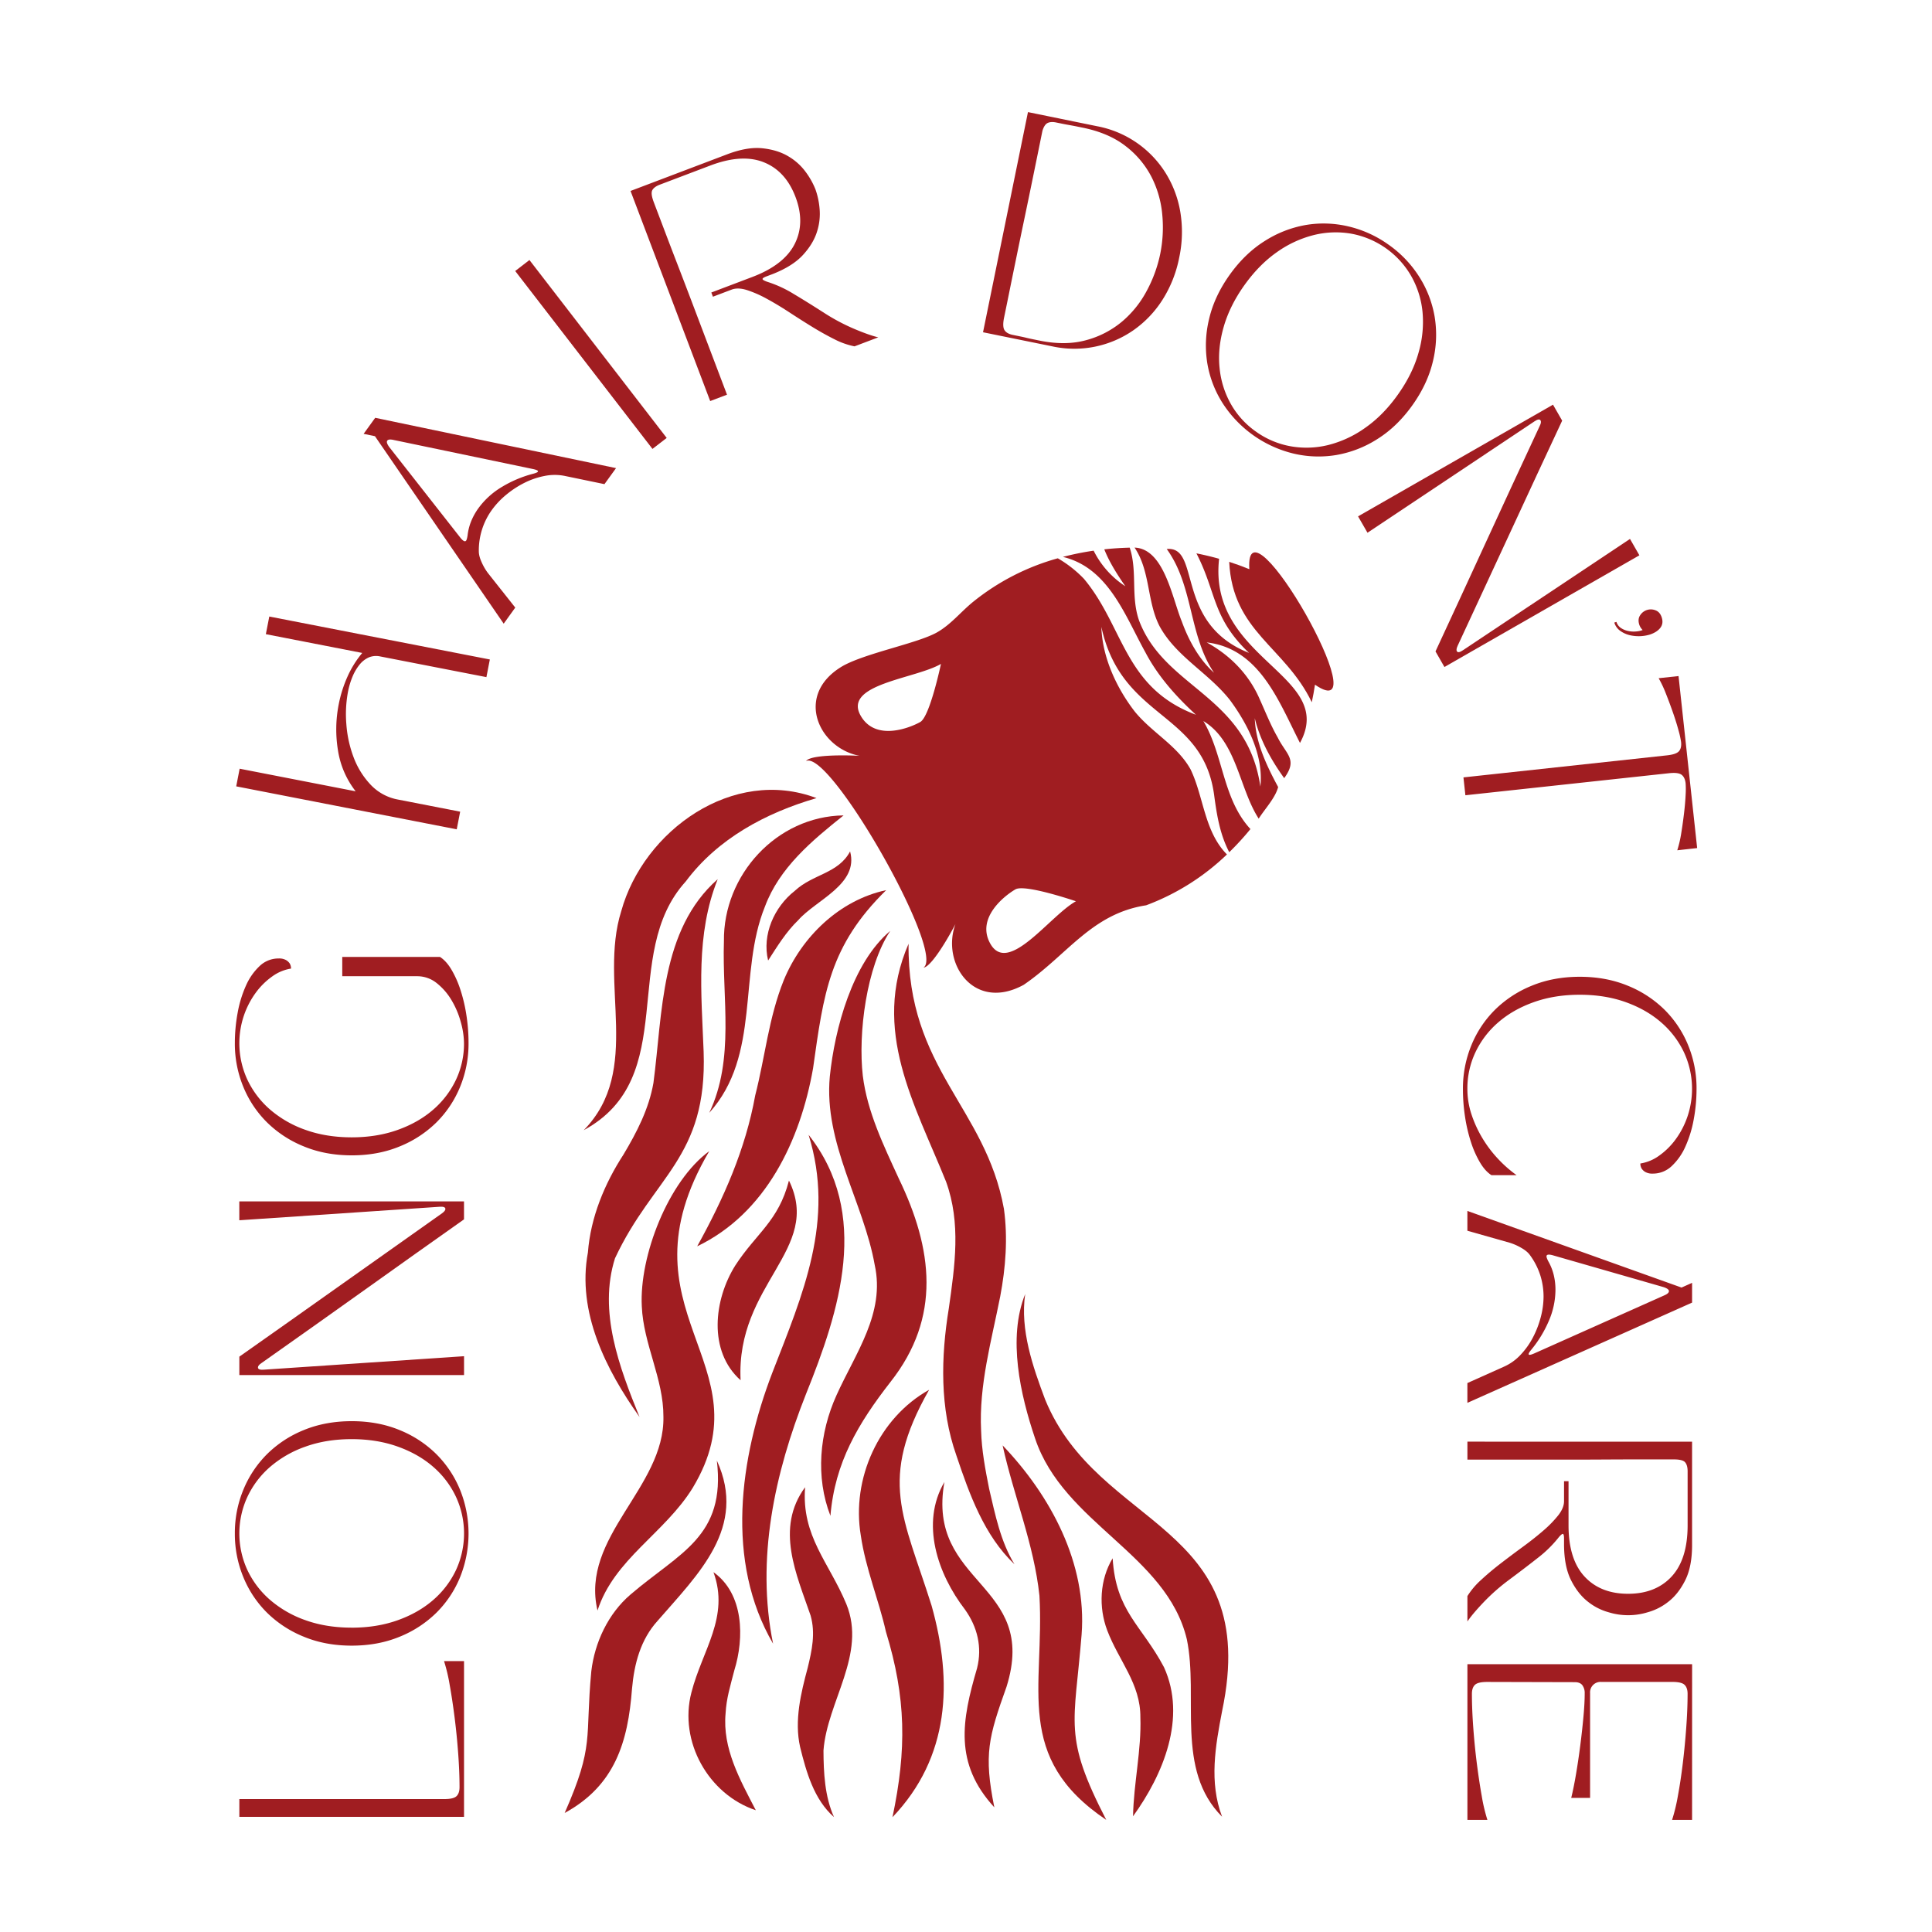 <svg id="Layer_1" data-name="Layer 1" xmlns="http://www.w3.org/2000/svg" viewBox="0 0 1920 1920"><defs><style>.cls-1{fill:#a01d21;}</style></defs><path class="cls-1" d="M977.9,1532h0l-.87-1.31Z"/><path class="cls-1" d="M946.85,1517.58c.71,1.22,1.39,2.38,2.06,3.51C948.24,1520,947.56,1518.8,946.85,1517.58Z"/><path class="cls-1" d="M874.75,1533.87h0c-.88-1.58-1.76-3.15-2.62-4.74C873,1530.73,873.87,1532.3,874.75,1533.87Z"/><path class="cls-1" d="M865.23,1515.85q-1.8-3.63-3.61-7.51Q863.44,1512.23,865.23,1515.85Z"/><path class="cls-1" d="M868.77,1522.86q-1.75-3.39-3.54-7Q867,1519.47,868.77,1522.86Z"/><polygon class="cls-1" points="977.9 1531.97 977.9 1531.97 977.89 1531.97 977.9 1531.97"/><path class="cls-1" d="M980.08,1525.46c-.32-.5-.63-1-1-1.45.32.47.63,1,1,1.44Z"/><path class="cls-1" d="M983.86,1531.18h0l.17-.5C984,1530.85,983.92,1531,983.86,1531.18Z"/><path class="cls-1" d="M980.09,1525.46h0l.3-.86C980.28,1524.88,980.19,1525.17,980.09,1525.46Z"/><polygon class="cls-1" points="874.75 1533.88 874.75 1533.88 874.75 1533.88 874.75 1533.88"/><path class="cls-1" d="M953.32,1528.45c-1.39-2.28-2.85-4.72-4.41-7.36,1.56,2.64,3,5.09,4.43,7.38Z"/><path class="cls-1" d="M948.23,1530.49c-1.27-2.08-2.58-4.28-4-6.66C945.65,1526.21,947,1528.41,948.23,1530.49Z"/><path class="cls-1" d="M942.17,1520.28c-3.95-6.89-8.15-14.33-12.11-22C934,1506,938.22,1513.39,942.17,1520.28Z"/><path class="cls-1" d="M875.88,1524.72l-.28-.53c.09.18.19.35.28.52Z"/><path class="cls-1" d="M859.1,1502.9c.25.56.51,1.1.76,1.65-.26-.55-.51-1.1-.76-1.66Z"/><path class="cls-1" d="M861.62,1508.34c-.59-1.24-1.17-2.51-1.76-3.79C860.45,1505.83,861,1507.1,861.62,1508.34Z"/><path class="cls-1" d="M885.69,1498.11c-1.23,6.33-2.33,12.7-3.28,19C883.36,1510.81,884.46,1504.44,885.69,1498.11Z"/><path class="cls-1" d="M880.33,1532.75c.07-.64.15-1.27.23-1.91-.08.64-.15,1.28-.23,1.92Z"/><path class="cls-1" d="M875.88,1524.72h0a.52.52,0,0,1,0-.11S875.89,1524.68,875.88,1524.72Z"/><path class="cls-1" d="M884.74,925.11c-23.7,35.68-32.1,101.76-27.29,144,4.46,35.9,20.68,69.2,35.67,101.91,33.86,70,42.54,138.09-8.16,202.34-32,41.14-55.29,80-59.68,133.06-15-38.58-10.9-82.48,6-119.8,19-42.16,48.57-81.58,38-129.54-10.89-61.64-50.76-121-44.63-187.16C829.53,1022.33,847.07,956.69,884.74,925.11Z"/><path class="cls-1" d="M880.68,884.62C824.24,940,818.52,987.18,808,1061.79c-12.66,71.46-46.72,143.93-115.15,176.78,26.36-47.58,48-96.41,57.68-150,9.74-37.78,13.3-76.94,28.32-114.35C796.66,930.88,834.39,894.47,880.68,884.62Z"/><path class="cls-1" d="M803.58,1127.78c61.95,78.46,30.85,174.68-2.58,257.58-31.18,78.63-49.86,164.05-32.72,248.12-47.66-81.84-33.26-184.39-.83-269.1C797.92,1285.93,830,1213,803.58,1127.78Z"/><path class="cls-1" d="M1008.17,1554.54c-30-28.31-44.82-69.65-57.69-108-16.64-47-15.47-97.87-7.54-146.44,6-42.35,12.19-84.56-2.75-125.75-31-77-74.55-150.32-37.27-236.47-1.35,124.5,76.46,162.18,94.77,263.47,4,28.87,1.72,58.51-3.68,87-8.69,44.15-21.25,88.11-19,133.36.52,19.47,4.19,38.82,8,57.91C989,1505.09,994.36,1532,1008.17,1554.54Z"/><path class="cls-1" d="M704.85,1144c-94.21,160.26,58.41,210.2-16.44,334.61-27.84,45.16-78.13,70.79-94.61,121.91-17.32-73.33,66.89-122.23,65.5-192.62.17-37.69-19.9-72-21.49-109.75C635.23,1248.26,664.07,1173.85,704.85,1144Z"/><path class="cls-1" d="M736,1371.68c-32.57-29.06-26.51-80.3-5.23-114.16,20.9-32.15,42.84-43.77,53.29-84.3C817.63,1241.91,731.17,1275.61,736,1371.68Z"/><path class="cls-1" d="M1018.81,1286c-5.15,35.55,7.48,71.92,19.84,104.84,53,129.39,215.24,122.17,175.92,309.33-6.76,35.1-13.12,70.86-.09,105.23-46.61-46.54-23.13-118.86-35-176.27-20.2-84.56-122.56-115.05-150.8-199.58C1014,1386.23,1001.25,1329.83,1018.81,1286Z"/><path class="cls-1" d="M1099.39,1808.59c-92.39-62.15-61.22-131.1-66.4-222.75-5.36-51.06-25.6-99.27-36.59-149.41,47.67,49.87,84,117.35,78.48,188.12C1067.69,1714,1056.36,1725.16,1099.39,1808.59Z"/><path class="cls-1" d="M1126,1805c.61-32.72,8.46-66.12,7.29-98.4.23-33.43-21.43-56-32.93-86.32-8.77-23.16-7.48-50.4,5.38-71.7,3.22,53,28.73,66.25,51,108.23C1179.6,1707,1156,1763.5,1126,1805Z"/><path class="cls-1" d="M923.33,1381.17c-51,89.88-25.44,125.8,2.51,214.63,21.2,75.68,18,150.53-38.9,210.12,14.17-67.31,13.61-118.59-6.52-184.35-7.22-32-20.18-62.74-24.95-95.54C845.93,1469.52,873.37,1409.05,923.33,1381.17Z"/><path class="cls-1" d="M938.55,1472.78c-18.37,102.64,94.19,99.82,61.72,203.54-17.81,49.93-22.77,67-12.12,119.8-40.15-43.69-32.4-86.32-17.14-138.34,5.21-20.77.41-40.84-12.08-58.31C932,1564.5,914.42,1513.91,938.55,1472.78Z"/><path class="cls-1" d="M751.11,1799c-47.15-15.71-76.68-68.39-64-117,10.75-42.09,38.19-75,21.92-119.61,30.29,21.59,30.74,65.38,20.73,97.58-4,15.54-7.88,27.83-8.67,42.67C717.81,1737.59,735.43,1768.67,751.11,1799Z"/><path class="cls-1" d="M712.4,1451.5c30.41,66.39-18.49,112.71-58.81,159.17-17,18.69-23.3,42.74-25.5,67.56-4,53.16-17.09,96.3-66.94,123.49,29.9-67.91,20.11-73.4,26.48-140.83,3.34-28.57,16.76-57.3,38.94-76.25C675.36,1542.82,721.41,1527.33,712.4,1451.5Z"/><path class="cls-1" d="M828.83,1805.82c-19.82-17.31-27.57-44.82-33.68-69.62-5.94-26.22.82-53.81,7.55-78.84,4.2-17.34,7.84-34.08,2.9-51.77-13.93-40.72-35.53-86.77-5.5-127.6-3.78,48.6,23.77,74.64,41,116.14,20.32,49.93-19.07,96.76-22.74,145.48C818.47,1761.7,819.61,1785.41,828.83,1805.82Z"/><path class="cls-1" d="M580.1,1123.18c58.62-59.92,14.62-145.54,37.26-217.61,22.27-80.44,111.3-143.85,194.09-112.42-50.4,14.68-98.13,40.18-129.92,82.78C615.41,948.63,677.07,1070.54,580.1,1123.18Z"/><path class="cls-1" d="M635.57,1408.22c-33.31-46.85-62.43-104.37-51.31-163.53,2.64-34.84,16.58-68.43,35.34-97.3,13.32-22.28,25.26-45.4,29.78-71.23,9.22-69.28,6.79-152.22,63.88-202.46-22.07,54.92-16.22,113.33-14,171.39,3.78,105.78-49.86,123.55-88.1,205.42C594.41,1303.52,615.6,1359,635.57,1408.22Z"/><path class="cls-1" d="M704.85,1105.91c25.5-53.7,12.66-113.42,14.58-170.65-.77-65.73,52.39-124,118.92-124.93-31.57,25.18-63.77,52-78.12,90.5C733.27,967.12,756.58,1048.46,704.85,1105.91Z"/><path class="cls-1" d="M844.81,846.13c8.88,32.66-33.91,48.19-51.46,68.23-12.23,11.83-20.67,25.76-30,40.19-6.25-25.64,6.08-53.21,26.39-69.16C807.89,868.46,833,868.32,844.81,846.13Z"/><path class="cls-1" d="M1139,899.68a233.17,233.17,0,0,0,80.32-50.55c-22.56-22.82-23-57.19-36.11-84.47-13.24-23.85-38-36.17-55.4-57.41-18.29-23.64-32.35-54-33.28-84.22,20.38,93.48,101.59,83.11,112.26,168.5,2.61,19.35,5.73,37.92,14.83,55.39a275.24,275.24,0,0,0,21.06-23c-27.79-30.13-26.63-73.4-46.8-107.36,33.31,20.17,35.43,66.73,55,97,6.26-9.85,16.55-20.64,19.32-31.41-11.32-21-22.46-44.21-23.21-68.41,5.09,21.52,16.39,41.77,29.23,59.58,13.76-18.83,2.06-23.27-6.52-40.56-6.81-11.82-12.22-25.51-17.61-37.44-10.57-24.7-29.29-44-52.9-56.89,52.67,6,71.85,59.09,92.72,99.88,36.85-67.65-91.7-82.3-80.38-183q-11.15-3.13-22.55-5.39c20.2,39,15.37,63.74,52.28,98.93-74.55-29.38-47.22-106.46-81.77-103.24,26.74,36.84,21.71,85.47,47,123-15.07-13.59-25.2-32.18-32.08-51.13-9.55-23.1-17.5-72.18-46.89-73.28,15.86,23.5,12.19,54,25,78.39,16.51,30.11,48.39,46,69.69,73,17.88,24.13,33.67,55.55,30.33,86.1-13.28-90.69-94.69-97.1-120.45-164.74-8.57-24.1-1.53-48.88-9.39-72.7-8.48.21-16.92.76-25.27,1.67,5.06,12.88,13,25.23,20.91,36.68a90,90,0,0,1-31.49-35.34,280.62,280.62,0,0,0-30.56,6.18c45.33,10.85,61.82,58.54,82,94.87,12.43,23.71,30.55,43.9,50.2,62-71.47-26.87-71.17-87-111.25-135.06a117.74,117.74,0,0,0-26-20.42,233,233,0,0,0-83.85,43c-12.4,10-22.2,22.66-36.15,30.59-19,10.83-71.26,20.67-93.93,33.56-52.41,30.79-19.34,90.71,27.85,90.11-9.07-1.52-58.85-3.5-64.12,4.26,23.68-12,139.1,191,116.7,205.24,9.5-.7,33-44.25,36.45-52.92-24.47,40.09,9.65,99.39,63.2,70C1061,948.75,1084.85,908,1139,899.68ZM855.32,711.24c-17.9-31.49,54.25-36.55,79.79-51.45,0,0-11,52.25-20.54,57.7S870.17,737.35,855.32,711.24ZM984.23,937.93c-14.85-26.11,15.34-48.66,24.92-54.11s60.1,11.85,60.1,11.85C1043.38,910,1002.13,969.42,984.23,937.93Z"/><path class="cls-1" d="M1241.57,565.64q-9.81-4-20-7.3c3.32,69.48,55.43,84.15,82.07,139.55q1.86-8.67,3.17-17.44C1373.69,726.21,1236.41,484.78,1241.57,565.64Z"/><path class="cls-1" d="M237.86,1787.91H441.51q9.17,0,12.17-2.9t3-8.94q0-15.18-1.34-33.49t-3.57-35.84q-2.22-17.54-4.91-32.49a168.16,168.16,0,0,0-5.58-23.45h19.87v154.75H237.86Z"/><path class="cls-1" d="M233.39,1524a112.39,112.39,0,0,1,8.38-43.32,107.72,107.72,0,0,1,23.55-35.51,110.84,110.84,0,0,1,36.63-24q21.44-8.81,47.56-8.82t47.56,8.82a110.8,110.8,0,0,1,36.62,24,107.6,107.6,0,0,1,23.56,35.51,116.16,116.16,0,0,1,0,86.64,106.37,106.37,0,0,1-23.56,35.39,111.46,111.46,0,0,1-36.62,23.89q-21.43,8.82-47.56,8.82T302,1626.58a111.5,111.5,0,0,1-36.63-23.89,106.5,106.5,0,0,1-23.55-35.39A112.46,112.46,0,0,1,233.39,1524Zm116.12,93.56q25,0,45.66-7.37t35.29-20.1a90.21,90.21,0,0,0,22.66-29.7,86.64,86.64,0,0,0,0-72.9,89.9,89.9,0,0,0-22.66-29.81q-14.62-12.73-35.29-20.1t-45.66-7.37q-25.23,0-45.78,7.37a108.88,108.88,0,0,0-35.17,20.1,89.9,89.9,0,0,0-22.66,29.81,86.64,86.64,0,0,0,0,72.9,90.21,90.21,0,0,0,22.66,29.7,108.88,108.88,0,0,0,35.17,20.1Q324.28,1617.54,349.51,1617.54Z"/><path class="cls-1" d="M461.16,1366.53H237.86v-18.31q48.22-33.93,97.8-69.11t103.62-73.35c2.23-1.64,3.35-3,3.35-4.25q0-2.67-5.81-2.23l-199,13.4v-18.76h223.3v17.87q-25,17.64-48.57,34.38t-47.67,33.95q-24.12,17.19-49.91,35.5t-55.27,39.08q-3.35,2.23-3.35,4.24,0,2.68,5.81,2.23l199-13.39Z"/><path class="cls-1" d="M233.39,1036.71a165.89,165.89,0,0,1,2.79-30.26,115.29,115.29,0,0,1,8.27-27A59.67,59.67,0,0,1,258.07,960a27,27,0,0,1,18.87-7.48,14,14,0,0,1,7.25,1.56,11,11,0,0,1,3.69,3.35,9.85,9.85,0,0,1,1.34,5.14,43.19,43.19,0,0,0-18.54,7.7,71.59,71.59,0,0,0-16.52,16.3,84.51,84.51,0,0,0-11.84,22.89,86,86,0,0,0,3.58,63.64,90.21,90.21,0,0,0,22.66,29.7,108.88,108.88,0,0,0,35.17,20.1q20.55,7.36,45.78,7.37,25,0,45.66-7.37t35.29-20.1a90.21,90.21,0,0,0,22.66-29.7,83.9,83.9,0,0,0,8-36.39,80.6,80.6,0,0,0-3.13-20.77,86.29,86.29,0,0,0-9.15-21.77,61.88,61.88,0,0,0-14.74-17.09,30.78,30.78,0,0,0-19.65-6.92H340.13V951h97.14q6.25,4,11.38,12.61a100.48,100.48,0,0,1,8.94,20.1,157.18,157.18,0,0,1,5.91,25.12,180.49,180.49,0,0,1,2.13,27.92,112.65,112.65,0,0,1-8.38,43.32,106.37,106.37,0,0,1-23.56,35.39,111.46,111.46,0,0,1-36.62,23.89q-21.43,8.84-47.56,8.82T302,1139.31a111.5,111.5,0,0,1-36.63-23.89A106.5,106.5,0,0,1,241.77,1080,112.46,112.46,0,0,1,233.39,1036.71Z"/><path class="cls-1" d="M234.75,781.47l3.41-17.54,115.29,22.46a87.88,87.88,0,0,1-17.57-40.62,128.42,128.42,0,0,1,.67-45.48,126.4,126.4,0,0,1,8.88-28.08A100.14,100.14,0,0,1,360,648.89L264.2,630.23l3.42-17.53L486.8,655.38l-3.41,17.54L377.74,652.34a18.82,18.82,0,0,0-11.23,1,24.38,24.38,0,0,0-9.12,7.1,48.15,48.15,0,0,0-7,11.84,77.55,77.55,0,0,0-4.61,15.48,120.32,120.32,0,0,0-1.57,32,116.06,116.06,0,0,0,7.24,32.92,80.93,80.93,0,0,0,16.89,27.17,49.74,49.74,0,0,0,27.38,14.78l61.59,12-3.42,17.54Z"/><path class="cls-1" d="M500.56,619.81,372.62,433.49l-11.26-2.35,11.51-15.93,239.34,50L600.7,481.14l-39.05-8.09a50.56,50.56,0,0,0-20.33-.08A77,77,0,0,0,521,479.92a95.39,95.39,0,0,0-18.07,11.87A80.91,80.91,0,0,0,489,506.52,68.68,68.68,0,0,0,475.85,548q0,4.65,2.91,11a54.69,54.69,0,0,0,6.38,10.81l26.92,34Zm-35.89-87.62a52.5,52.5,0,0,1,3.67-14.42,62.34,62.34,0,0,1,7-12.57,78.46,78.46,0,0,1,23.8-21.51,117.12,117.12,0,0,1,30.48-12.83q10.14-2.6-.13-4.78L391.13,437.22c-3.32-.75-5.41-.51-6.28.69s-.21,3.34,2,6.4L457.7,534.6q4,4.8,5.54,2.62C463.77,536.5,464.24,534.83,464.67,532.19Z"/><path class="cls-1" d="M512,269.32l14.15-10.91,136.4,176.8-14.14,10.91Z"/><path class="cls-1" d="M626.62,189.77l96-36.41q20-7.61,35.09-6t25.73,8A57.15,57.15,0,0,1,800.77,171a76.5,76.5,0,0,1,9.6,17.13,76,76,0,0,1,4.1,19,57.53,57.53,0,0,1-2.56,23.18q-3.72,11.92-13.94,23.07t-30.18,19l-6.06,2.29q-4.8,1.83-3.72,3.09t5.94,2.76a118,118,0,0,1,24.82,11.61q13.43,8,30.77,19.14a198.58,198.58,0,0,0,29.58,15.65q14.77,6.22,23.69,8.33l-23.59,8.95a75.59,75.59,0,0,1-19.86-7q-10.89-5.43-22.42-12.52T783.84,310q-11.58-7.55-22.09-13.23a113,113,0,0,0-19.47-8.51q-8.94-2.81-15.21-.44l-18.58,7.05-1.59-4.18,40.93-15.51q31.53-12,42-32.88t.72-46.6Q780.81,170,759.1,161.28t-53.22,3.22l-50.11,19c-3.76,1.42-6.26,3.25-7.49,5.46s-.76,6.18,1.41,11.89q.46,1.25,3.79,10T662,233.32q5.19,13.68,11.78,30.76t13.33,34.83q15.66,41.34,35.38,93.33l-16.71,6.33Z"/><path class="cls-1" d="M1021.58,111.41l69.14,14.12a102.69,102.69,0,0,1,67.41,46,106.34,106.34,0,0,1,14.83,39,121.53,121.53,0,0,1-1.08,45.48,121.55,121.55,0,0,1-16.83,42.26,106.56,106.56,0,0,1-28.94,30.1,102.83,102.83,0,0,1-80,15.91L976.92,330.2Zm-15.11,221.41,6.24,1.27c2.41.49,4.84,1,7.31,1.61s4.86,1.1,7.19,1.58l5.69,1.16q26,5.31,46.58-.41A92.93,92.93,0,0,0,1115,319.65a103.19,103.19,0,0,0,24.58-30.54,134.72,134.72,0,0,0,13.46-36.9,133,133,0,0,0,2-39,102.55,102.55,0,0,0-10.71-37.4,91.34,91.34,0,0,0-25.57-30.51q-16.69-13.09-42.73-18.41l-5.69-1.16c-2.33-.48-4.75-.93-7.24-1.37s-5-.89-7.35-1.38l-6.24-1.27c-3.36-.69-6.12-.53-8.3.47s-3.92,3.57-5.22,7.7q-.77,3.73-3.48,17.07t-6.48,31.73q-3.75,18.38-8.15,39.36t-8.37,40.45q-4,19.47-7.1,34.79t-4.56,22.31c-1.22,6-1.08,10.15.42,12.51S1002.54,332,1006.47,332.82Z"/><path class="cls-1" d="M1380,243.21a112.51,112.51,0,0,1,30.46,31.92,107.76,107.76,0,0,1,15.3,39.77,110.69,110.69,0,0,1-1.65,43.76q-5.22,22.57-20.36,43.88T1369,436.2a110.67,110.67,0,0,1-40.78,15.95,107.72,107.72,0,0,1-42.58-1.36A116.23,116.23,0,0,1,1215,400.6a106.49,106.49,0,0,1-15.21-39.7,111.55,111.55,0,0,1,1.74-43.69q5.22-22.59,20.36-43.89t34.74-33.66a111.51,111.51,0,0,1,40.69-16,106.36,106.36,0,0,1,42.49,1.3A112.49,112.49,0,0,1,1380,243.21Zm-143.53,40.46Q1222,304.05,1216,325.16T1212,365.57a90.44,90.44,0,0,0,11.08,35.67,83.87,83.87,0,0,0,25,27.64,84.75,84.75,0,0,0,34.42,14.6,90.17,90.17,0,0,0,37.43-1.21,108.85,108.85,0,0,0,36.81-17.12q18-12.57,32.46-33,14.63-20.56,20.51-41.58a108.91,108.91,0,0,0,4-40.31,90,90,0,0,0-11.17-35.75,86.71,86.71,0,0,0-59.43-42.23,90.3,90.3,0,0,0-37.34,1.28,109,109,0,0,0-36.76,17Q1251.09,263.12,1236.48,283.67Z"/><path class="cls-1" d="M1349.62,513.16l193.73-111,9.11,15.88q-25,53.44-50.48,108.61t-53.41,115.16c-1.13,2.53-1.39,4.32-.8,5.35q1.34,2.32,6.15-1l165.95-110.57,9.33,16.27-193.73,111-8.89-15.49q12.93-27.75,25-54t24.48-53.16q12.36-26.91,25.64-55.62t28.51-61.39c1.2-2.4,1.46-4.19.8-5.35q-1.33-2.32-6.15.95L1359,529.44Z"/><path class="cls-1" d="M1651.44,613.7q1.9,6-1.5,10.33t-10.42,6.62a38.72,38.72,0,0,1-20.24.49,26.56,26.56,0,0,1-9.24-4.31,15.71,15.71,0,0,1-5.76-8.12l2.13-.68a11.06,11.06,0,0,0,4.37,6,20,20,0,0,0,7.07,3,26.17,26.17,0,0,0,7.9.52,23.28,23.28,0,0,0,6.69-1.44,13.47,13.47,0,0,1-3.33-5.26q-1.77-5.54.86-9.42a12.56,12.56,0,0,1,15.31-4.9Q1649.68,608.17,1651.44,613.7Z"/><path class="cls-1" d="M1648.35,674l19.76-2.14,18.5,170.94L1666.85,845a114.36,114.36,0,0,0,4-17.28q1.61-10,2.78-19.95t1.53-18a86.15,86.15,0,0,0,0-11.23q-.64-6-4-8.56t-12.41-1.58l-202.47,21.92-1.92-17.76,202.47-21.92q9.11-1,11.79-4.19t2-9.21a87.42,87.42,0,0,0-2.42-11q-2.09-7.85-5.35-17.27t-7-18.9A114.58,114.58,0,0,0,1648.35,674Z"/><path class="cls-1" d="M1686,1082.16a166,166,0,0,1-2.79,30.26,115.44,115.44,0,0,1-8.27,27,59.48,59.48,0,0,1-13.62,19.42,27,27,0,0,1-18.87,7.48,14,14,0,0,1-7.25-1.56,10.9,10.9,0,0,1-3.69-3.35,9.82,9.82,0,0,1-1.34-5.14,43.14,43.14,0,0,0,18.54-7.7,71.39,71.39,0,0,0,16.52-16.3,84.51,84.51,0,0,0,11.84-22.89,86,86,0,0,0-3.58-63.64,90.31,90.31,0,0,0-22.66-29.7q-14.62-12.73-35.17-20.1t-45.78-7.37q-25,0-45.66,7.37t-35.29,20.1a90.31,90.31,0,0,0-22.66,29.7,83.94,83.94,0,0,0-8,36.4,80.36,80.36,0,0,0,4.24,25.79,116.83,116.83,0,0,0,11.06,23.78,120.87,120.87,0,0,0,15.63,20.43,123.44,123.44,0,0,0,18,15.75h-25q-6.26-4-11.38-12.62a100.22,100.22,0,0,1-8.94-20.1,157.18,157.18,0,0,1-5.91-25.12,180.46,180.46,0,0,1-2.12-27.91,112.57,112.57,0,0,1,8.37-43.32,106.32,106.32,0,0,1,23.56-35.4,111.46,111.46,0,0,1,36.62-23.89q21.44-8.82,47.56-8.82t47.56,8.82a111.5,111.5,0,0,1,36.63,23.89,106.44,106.44,0,0,1,23.55,35.4A112.39,112.39,0,0,1,1686,1082.16Z"/><path class="cls-1" d="M1458.27,1203.42l212.81,76.14,10.49-4.69v19.65l-223.3,99.6v-19.66l36.4-16.3a50.55,50.55,0,0,0,16.52-11.83,76.64,76.64,0,0,0,12.4-17.53,95.21,95.21,0,0,0,7.7-20.21,81.11,81.11,0,0,0,2.68-20.1,70.46,70.46,0,0,0-3.24-21.1,69.74,69.74,0,0,0-10.38-20.21q-2.68-3.79-8.82-7.25a55.2,55.2,0,0,0-11.5-5l-41.76-11.83Zm80.39,50a52.06,52.06,0,0,1,5.47,13.84,62.23,62.23,0,0,1,1.67,14.29,78.66,78.66,0,0,1-6.69,31.38,117.08,117.08,0,0,1-17.2,28.24q-6.69,8,2.9,3.8l129.07-57.61q4.69-2,4.69-4.25c0-1.48-1.78-2.83-5.36-4l-110.31-31.7c-4-1.05-6-.67-6,1.11C1536.87,1249.42,1537.47,1251.05,1538.66,1253.44Z"/><path class="cls-1" d="M1681.57,1432.74v102.72q0,21.43-6.81,35t-16.63,21.21a57.55,57.55,0,0,1-20.77,10.61,65.77,65.77,0,0,1-38.63,0,57.39,57.39,0,0,1-20.77-10.61q-9.82-7.71-16.64-21.21t-7-35V1529q0-5.15-1.56-4.58c-1,.37-2.61,1.89-4.69,4.58a118.21,118.21,0,0,1-19.65,19.09q-12.29,9.7-28.81,22a198.44,198.44,0,0,0-25.12,22.11q-11.06,11.61-16.19,19.2v-25.23a75.57,75.57,0,0,1,13.62-16.08q8.92-8.27,19.65-16.52t21.89-16.41q11.16-8.16,20.21-16a113,113,0,0,0,14.84-15.18q5.8-7.38,5.81-14.07V1472h4.47v43.77q0,33.72,15.85,50.91t43.32,17.2q27.46,0,43.32-17.2t15.86-50.91v-53.59q0-6-2.46-8.94t-11.61-2.9h-34.73q-14.62,0-32.93.11t-37.29.12h-99.82v-17.87Z"/><path class="cls-1" d="M1681.57,1808.59H1661.7a176.6,176.6,0,0,0,5.69-23.45q2.79-15,4.92-32.49t3.46-35.84q1.34-18.32,1.34-33.5,0-6-3-8.93t-12.17-2.9h-70.56a10.4,10.4,0,0,0-11.17,11.16V1786.7h-18.75q2.44-9.83,4.8-23.78t4.24-28.69q1.89-14.74,3.13-28.36t1.22-23a13,13,0,0,0-2.34-8.16c-1.56-2-4.06-3-7.48-3l-87.09-.22q-9.15,0-12.17,2.9t-3,8.93q0,15.18,1.34,33.5t3.57,35.84q2.24,17.52,4.91,32.49a168.52,168.52,0,0,0,5.58,23.45h-19.87V1653.84h223.3Z"/></svg>